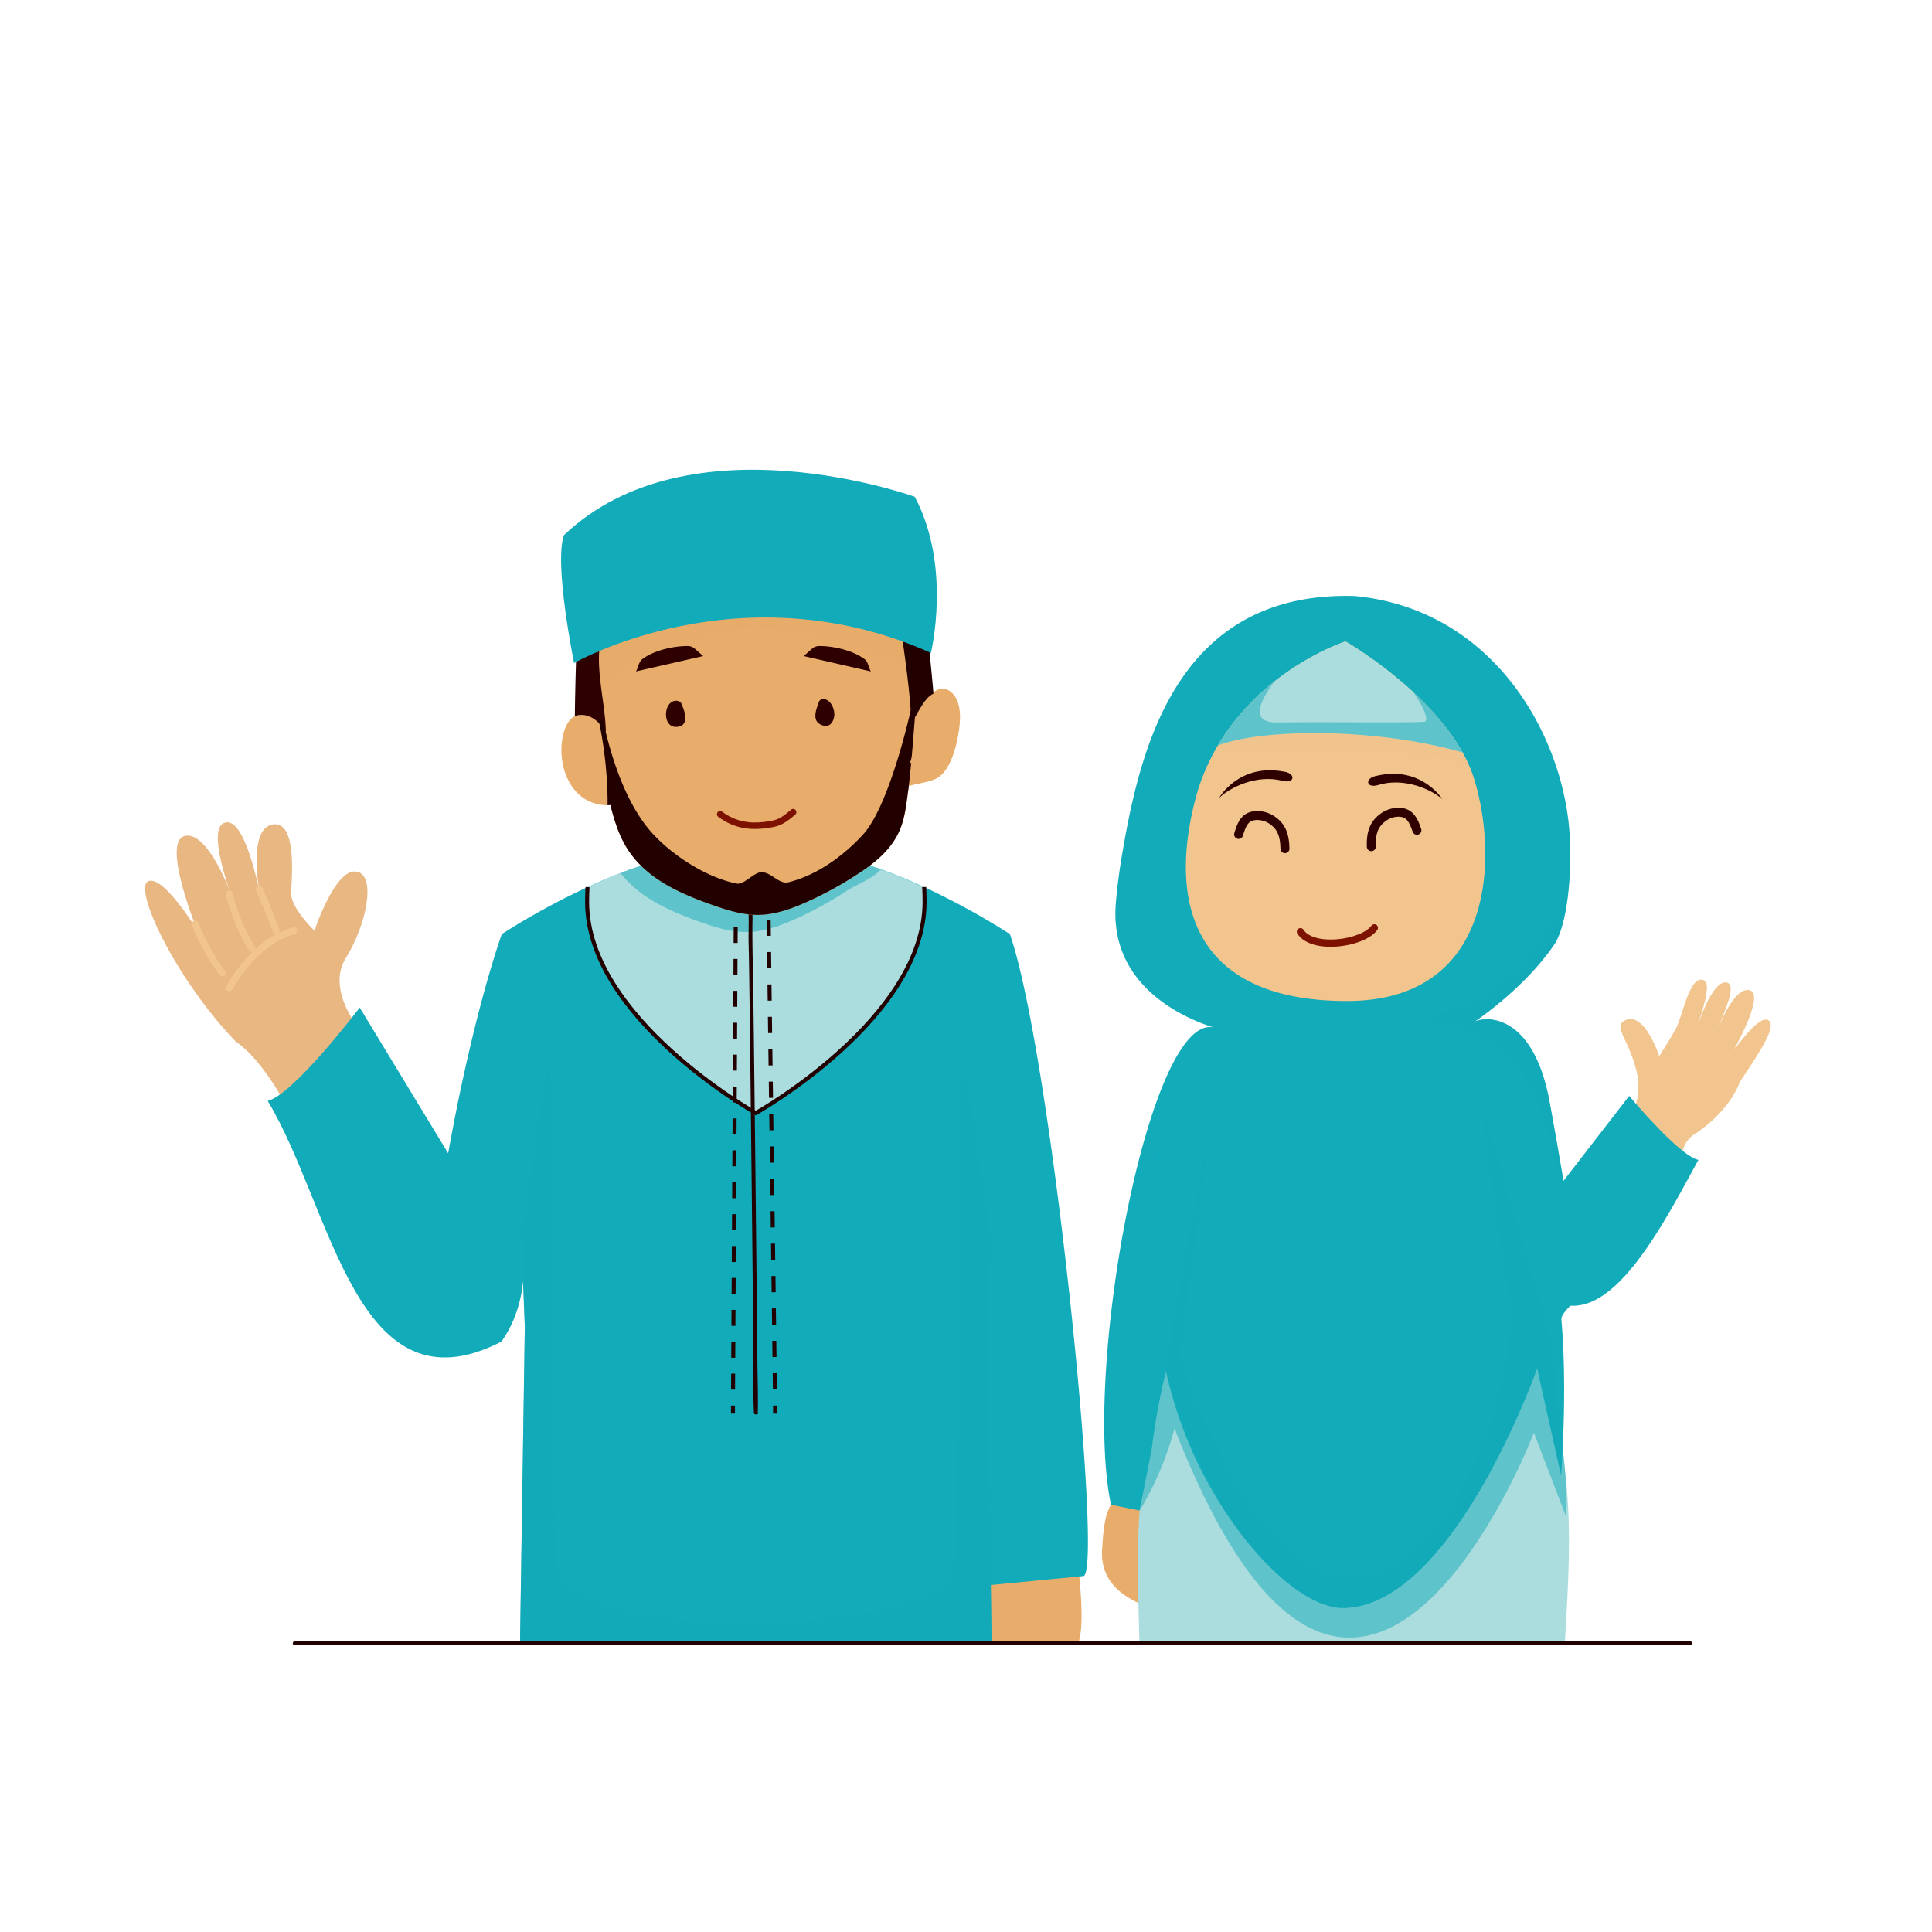 <svg xmlns="http://www.w3.org/2000/svg" xmlns:xlink="http://www.w3.org/1999/xlink" viewBox="0 0 1000 1000"><defs><clipPath id="clip-path"><rect x="57.16" y="161.37" width="885.68" height="689.19" style="fill:none"/></clipPath><clipPath id="clip-path-2"><path d="M297.14,343.19s86.06-49.33,184.71-5.25c0,0,10.89-44.77-8.39-80.81,0,0-116.5-42.13-181.57,19.87C286.64,291.77,297.14,343.19,297.14,343.19Z" style="fill:none"/></clipPath></defs><title>Design</title><g style="isolation:isolate"><g id="Layer_2" data-name="Layer 2"><g style="clip-path:url(#clip-path)"><path d="M625.39,768.25s4.71,36.59,0,45.94-3.77,22.22-3.77,22.22-53.09-.31-51.2-34.08S577.64,771.08,625.39,768.25Z" style="fill:#e8ac6b"/><path d="M847.52,556.48c-3.69-18-13.23-25.05-6.36-28.38,10.06-4.87,17.67,18.55,17.67,18.55s5.72-9,8.42-13.83c3.52-6.29,6.74-25.93,13.34-25.77,6.94.18-.58,17.9-1.89,24.74,1.89-7.75,8.85-24.38,14.92-23.28,5.89,1.06-1.65,15.94-4.06,23.28,2.62-6.73,9.22-20.46,15.71-19.33,9.11,1.58-8.37,31.9-8.37,31.9s13.46-19.61,18.4-16.26c4.4,3-3.54,15.07-14.61,31.65-4.36,11.43-14.24,21.32-24,27.56-9,6.07-6.26,19.76-6.26,19.76l-29.06-23.25S850.37,570.4,847.52,556.48Z" style="fill:#f1c58d"/><path d="M887.11,560s5.27-6.18,9.79-17.6" style="fill:none;stroke:#f1c58d;stroke-linecap:round;stroke-linejoin:round;stroke-width:2.508px;mix-blend-mode:multiply"/><path d="M881.41,553a73.77,73.77,0,0,0,8.15-19.66" style="fill:none;stroke:#f1c58d;stroke-linecap:round;stroke-linejoin:round;stroke-width:2.508px;mix-blend-mode:multiply"/><path d="M872.63,546.65s2.35-6.54,6.07-14.86" style="fill:none;stroke:#f1c58d;stroke-linecap:round;stroke-linejoin:round;stroke-width:2.508px;mix-blend-mode:multiply"/><path d="M889.56,567.19c-6-9.8-13.16-17.54-23.22-20.54" style="fill:none;stroke:#f1c58d;stroke-linecap:round;stroke-linejoin:round;stroke-width:2.508px;mix-blend-mode:multiply"/><path d="M810.14,922.55c-75.17,41.91-225-2.2-225-2.2,11.07-37.9-.71-96,6.15-155.28,5.58-48.53,12.83-88.43,12.83-88.43l-.08-27.25,16.11-8.25,130.87-66.82,38.43,52.31S802.2,686.55,809.76,758c.39,3.25.71,6.62,1,9.94C816,820.86,803.72,881,810.14,922.55Z" style="fill:#abddde"/><path d="M809.76,758c1.74,18.62.88,27.09.88,27.09l-16.7-43.48s-91.78,240.07-186-2.32a165.25,165.25,0,0,1-18,42.52c5.57-48.54,14.3-105.2,14.3-105.2l-.08-27.25,16.11-8.25,130.87-66.82,38.43,52.31S802.2,686.55,809.76,758Z" style="fill:#12abb9;opacity:0.5;mix-blend-mode:multiply"/><path d="M808.18,683.1c3.27,37.48-.16,80.47-.16,80.47l-12.4-55.4s-.16.5-.5,1.42c-.16.39-.34.86-.53,1.41-.05.16-.1.29-.15.45-7.38,19.58-47.88,120.28-99.16,120.83-17,.18-41.15-19.63-61-49.74a.49.49,0,0,1-.13-.18,217.53,217.53,0,0,1-30.63-72.56,327.81,327.81,0,0,0-7.35,40.1l-6.34,31.94-14.78-3c-14.82-70.7,20-254.94,53.21-247-12.72-4-54.45-20.26-50.7-64.44.52-6.6,1.46-14.17,2.77-22.33C589.63,389.2,608,305.8,701.19,308.5c72.8,6.91,108.72,73.66,111.34,124.79v.6c.23,4.53.28,8.95.15,13.19v.05c-.39,19.69-3.82,35.42-8.27,41.86-13.85,20.32-35.44,35.92-41.18,39.9,4.51-2.7,29.74-5.76,38.67,40.44,2,10.71,4.84,26.91,7.59,43.19,4.06,24.19,7.91,48.51,8.82,55.08C818.91,671.89,807.84,678.54,808.18,683.1Z" style="fill:#12abb9"/><path d="M596.69,596.78l0,0a12.67,12.67,0,0,1,.1,3.59A23.43,23.43,0,0,0,596.69,596.78Z" style="fill:#a77df6;opacity:0.7;mix-blend-mode:multiply"/><path d="M801.79,569.33c2,10.71,4.87,26.92,7.58,43.2-11.08-13.71-4.24-91.62-90.83-83.06,72.31-6.08,89.84-56.68,94.06-82.32-.42,19.66-3.85,35.4-8.28,41.85-13.87,20.31-35.46,35.9-41.21,39.89C767.66,526.2,792.89,523.13,801.79,569.33Z" style="fill:#12abb9;opacity:0.5;mix-blend-mode:multiply"/><path d="M697.16,518.12c-75.69,0-93-46.1-78.84-102.92a114.23,114.23,0,0,1,3.43-11.27,110.29,110.29,0,0,1,7-15.23c.51-1,1.07-1.92,1.63-2.85a104.72,104.72,0,0,1,6.26-9.46A121.7,121.7,0,0,1,659.32,353a.07.07,0,0,0,.07-.07c19.08-15.14,37-20.91,37-20.91s.18.07.49.23a6.76,6.76,0,0,1,.69.42c.23.11.56.3.93.53a223,223,0,0,1,32.67,24.7,157.77,157.77,0,0,1,17,18.31c.25.31.48.63.71,1l0,0A94.14,94.14,0,0,1,757,389.42q1.58,2.82,2.9,5.7a66.86,66.86,0,0,1,3.48,9.28c0,.07.07.11.07.18C775.49,445.7,772.48,518.12,697.16,518.12Z" style="fill:#f1c58d"/><path d="M759.93,395.12c-1.64,0-4.24-.53-8-1.83-21.59-7.4-92.06-5.75-123.14-4.59.51-1,1.07-1.92,1.63-2.85a104.72,104.72,0,0,1,6.26-9.46l106-4.71s2.76,2.32,6.21,5.5l0,0A94.14,94.14,0,0,1,757,389.42Q758.61,392.24,759.93,395.12Z" style="fill:#f1c58d;opacity:0.5;mix-blend-mode:multiply"/><path d="M757,389.42c-43.83-12.51-101.9-12.76-126.66-3.58a119.86,119.86,0,0,1,29-32.84,0,0,0,0,0,0-.06c19.09-15.14,37-20.91,37-20.91a3.36,3.36,0,0,1,.49.23c.19.12.44.24.69.42a7.75,7.75,0,0,1,.94.53,224.83,224.83,0,0,1,32.68,24.7,157.71,157.71,0,0,1,17,18.31A97.77,97.77,0,0,1,757,389.42Z" style="fill:#abddde"/><path d="M757,389.42c-43.83-12.51-101.9-12.76-126.66-3.58a119.86,119.86,0,0,1,29-32.84c-5.24,7.75-14.34,21.12,1.9,20.93,24.41-.32,69.06.26,75.87-.33,3.08-.27-.47-8.12-5.88-15.69a157.71,157.71,0,0,1,17,18.31A97.77,97.77,0,0,1,757,389.42Z" style="fill:#12abb9;opacity:0.5;mix-blend-mode:multiply"/><path d="M631,413s10-17.77,33-13.7c7,.75,6.26,6.52-.12,4.86C650.32,400.64,636.46,407.71,631,413Z" style="fill:#2e0000"/><path d="M746.56,413.63S735.75,396.34,713,401.47c-7,1.08-6,6.8.34,4.86C726.69,402.19,740.86,408.61,746.56,413.63Z" style="fill:#2e0000"/><path d="M733.4,429.75c-1.9-5.41-3.77-9.52-10-9.33a13.88,13.88,0,0,0-8.56,3.5c-4.48,3.75-5.18,8.81-5.05,14.32" style="fill:none;stroke:#2e0000;stroke-linecap:round;stroke-linejoin:round;stroke-width:4.638px"/><path d="M673.11,482.26c6.38,9.83,32.14,6.24,38.26-2" style="fill:none;stroke:#7e1200;stroke-linecap:round;stroke-linejoin:round;stroke-width:3.747px"/><path d="M641.11,431.9c1.65-5.5,3.33-9.69,9.55-9.79a13.89,13.89,0,0,1,8.72,3.1c4.65,3.54,5.58,8.56,5.71,14.07" style="fill:none;stroke:#2e0000;stroke-linecap:round;stroke-linejoin:round;stroke-width:4.638px"/><path d="M698,455a10.5,10.5,0,0,0-9.26-4.24,11.64,11.64,0,0,0-8.76,5.94" style="fill:none;stroke:#f1c58d;stroke-linecap:round;stroke-linejoin:round;stroke-width:2.46px;mix-blend-mode:multiply"/><path d="M808,763.57l-12.4-55.4s-.16.5-.5,1.42c-.16.39-.34.86-.53,1.41-.05.16-.1.29-.15.45-7.38,19.58-47.88,120.28-99.16,120.83-17,.18-41.15-19.63-61-49.74a.49.49,0,0,1-.13-.18c-10.18-18.24-20.42-42.07-30.63-72.56-5.08,19.63,24.09-134.92,25.11-138.93L610.49,702.44C689.86,920.76,778.57,774.51,782.42,678c-10.15-54-15.36-107.19-15.36-107.19l36.78,126.88C807.11,735.16,808,763.57,808,763.57Z" style="fill:#12abb9;opacity:0.5;mix-blend-mode:multiply"/><path d="M795.44,629.07l47.82-61.82s26,31.2,35.83,33.1c-22.2,40.91-51.15,96.25-82.78,67.61" style="fill:#12abb9"/><path d="M557.94,809.56s4.21,32.66,0,41-3.36,19.84-3.36,19.84-47.38-.28-45.7-30.42S515.33,812.08,557.94,809.56Z" style="fill:#e8ac6b"/><path d="M522.71,483.47a379,379,0,0,0-44.35-24.32c-12.17-5.61-25.65-10.89-38.75-14.2v-8.07H347.74v6.93c-14.61,3.13-29.95,9.05-43.65,15.38a374.5,374.5,0,0,0-44.35,24.28c-21.63,62.17-43.28,187.74-32.56,187.94l32.93-24,0,0,9.63-7,.06-.33,1.84,46.58-.41,27.24-2.18,143c39.95,11.18,80.2,11,121.35,11,21.27,0,42.57.44,63.8-.93a282.16,282.16,0,0,0,31.48-3.62c2.24-.39,27.69-5,27.69-6.48l-.31-20.92-.24-15.56,47.87-4.62C571.41,815.52,544.36,545.64,522.71,483.47Z" style="fill:#12abb9"/><path d="M179,495.87c10.82-17.3,16.09-43.51,5.18-44.77s-21.43,30.64-21.43,30.64-12.53-11.94-12.1-19.87,3.18-38.25-10.17-35c-9.7,2.36-8.17,23.69-6.28,33.52-2.72-11.14-8.66-36.27-17.38-34.69-8.46,1.53-1.69,24.14,1.77,34.69-3.76-9.68-13.24-29.4-22.56-27.78-13.09,2.27,6.14,49.07,6.14,49.07S84.5,452.61,76.69,456.16,90.32,506,121.9,539c12.93,8.71,24.24,29.61,24.24,29.61l41.75-33.41S168.19,513.17,179,495.87Z" style="fill:#e8b782"/><path d="M115.09,503.53s-7.56-8.89-14.06-25.29" style="fill:none;stroke:#f1c58d;stroke-linecap:round;stroke-linejoin:round;stroke-width:3.604px;mix-blend-mode:multiply"/><path d="M130.31,490.88a105.92,105.92,0,0,1-11.71-28.25" style="fill:none;stroke:#f1c58d;stroke-linecap:round;stroke-linejoin:round;stroke-width:3.604px;mix-blend-mode:multiply"/><path d="M142.93,481.74s-3.37-9.39-8.72-21.35" style="fill:none;stroke:#f1c58d;stroke-linecap:round;stroke-linejoin:round;stroke-width:3.604px;mix-blend-mode:multiply"/><path d="M118.6,511.25c8.58-14.08,18.92-25.2,33.37-29.51" style="fill:none;stroke:#f1c58d;stroke-linecap:round;stroke-linejoin:round;stroke-width:3.604px;mix-blend-mode:multiply"/><path d="M478.56,466.83c0,60.35-87.34,109.28-87.34,109.28s-87.34-48.93-87.34-109.28c0-2.57.07-5.11.21-7.64,5.49-2.55,11.26-5,17.12-7.26a177.6,177.6,0,0,1,26.53-8.12v-6.93h91.87V445c4.43,1.12,8.9,2.46,13.35,4a261.31,261.31,0,0,1,25.4,10.23C478.5,461.67,478.56,464.24,478.56,466.83Z" style="fill:#abddde"/><path d="M478.36,459.15c.14,2.52.2,5.09.2,7.68,0,60.35-87.34,109.28-87.34,109.28s-87.34-48.93-87.34-109.28c0-2.57.07-5.11.21-7.64" style="fill:none;stroke:#200;stroke-miterlimit:10;stroke-width:2.07px"/><path d="M456,450c-4.31,4.89-12.7,7.78-18,11.26A187.93,187.93,0,0,1,411.8,475.6c-8.06,3.65-16.54,6.73-25.23,6.83s-17-2.67-25.23-5.61c-14.74-5.29-30.16-12.06-40.13-24.89a177.6,177.6,0,0,1,26.53-8.12v-6.93h91.87V445C444,446.07,451.57,448.47,456,450Z" style="fill:#12abb9;opacity:0.5;mix-blend-mode:multiply"/><path d="M386.31,463.13c2,8.73.85,17.87,1.23,26.74,0,1,0,2,.07,3.06q.13,7.54.23,15.1.38,27.87.68,55.74.41,35.44.79,70.89.33,31.71.64,63.42c.11,10.84-.23,21.79.27,32.62,0,.27,0,.53,0,.79,0,.64,2,.9,2,.38.24-9.13-.12-18.31-.2-27.44q-.29-30.46-.62-60.95-.37-35.84-.79-71.66-.33-29.39-.7-58.75c-.16-11.68-.57-23.39-.45-35.07a61.56,61.56,0,0,0-1.18-14.72c-.13-.56-2.15-.77-2-.15Z" style="fill:#200"/><path d="M380.85,467.43c0,.63,0,2,0,4.13" style="fill:none;stroke:#200;stroke-miterlimit:10;stroke-width:2.07px"/><path d="M380.8,479.82c-.23,46.42-1.16,205.46-1.39,243.59" style="fill:none;stroke:#200;stroke-miterlimit:10;stroke-width:2.07px;stroke-dasharray:8.257,8.257"/><path d="M379.39,727.55c0,2.68,0,4.13,0,4.13" style="fill:none;stroke:#200;stroke-miterlimit:10;stroke-width:2.07px"/><path d="M397.74,463.45c0,.8,0,2.2,0,4.14" style="fill:none;stroke:#200;stroke-miterlimit:10;stroke-width:2.07px"/><path d="M397.86,476c.55,47.41,2.86,207.39,3.29,247.38" style="fill:none;stroke:#200;stroke-miterlimit:10;stroke-width:2.07px;stroke-dasharray:8.386,8.386"/><path d="M401.19,727.55c0,1.93,0,3.33,0,4.13" style="fill:none;stroke:#200;stroke-miterlimit:10;stroke-width:2.07px"/><path d="M512.71,640.32l-.26-1.68L497.17,537.42s-.52,260.42-3.44,274.1c-7.36,34.57-192.1,41.29-205,0-4.21-13.5-3.45-274.1-3.45-274.1L270.12,638l-.36,2.31.06-.33,1.84,46.59-.41,27.24h0l-2.18,143c4.37,1.22,8.8,2.36,13.33,3.39,2.84.64,5.71,1.26,8.63,1.84s5.69,1.16,8.63,1.62c8.53,1.45,17.12,2.5,25.71,3.17,3.83.31,7.63.53,11.46.7q7,.29,13.89.25l-.06,0h88.95v-.08c6.31-.15,12.65-.48,19-1,0,0,.06,0,.08,0,9.52-1.1,17.12-2,21.59-2.65,1-.14,1.88-.27,2.57-.39,2.91-.46,5.79-1,8.61-1.62s5.81-1.2,8.63-1.84c4.55-1,9-2.17,13.34-3.39l-2.58-170.25Z" style="fill:#12abb9;opacity:0.5;mix-blend-mode:multiply"/><path d="M258.3,640.32,186.19,521.53s-34.15,45-47.63,48.29c33.48,55.4,45.65,163.33,121,124.59,9.45-13.51,14-31.39,10.53-56.4Z" style="fill:#12abb9"/><path d="M496.75,374.61a70.76,70.76,0,0,1-2.49,13.25c-1.67,5.61-4.11,11.21-8.31,14.34-3.15,2.33-10.06,3.13-15.57,4.62h0c-.18,1.68-.4,3.31-.62,5,0,.18,0,.42-.08.6-.75,5.7-1.58,11.49-3.72,16.72-4.24,10.41-13,17.46-21.87,23.2a187.6,187.6,0,0,1-26.19,14.38c-8.05,3.64-16.53,6.72-25.23,6.82s-17-2.66-25.24-5.61c-16.7-6-34.32-13.91-43.81-30.44-3.63-6.35-5.82-13.54-7.66-20.82a13.91,13.91,0,0,1-1.44.09,21.47,21.47,0,0,1-17.67-8.63c-5.68-7.33-7.65-18.44-5.29-28.06.83-3.41,2.32-6.82,4.9-8.73,4.07-3,13.05-.33,14.8,4.9-2.05-15.36-6.05-30.86-6.14-46.36l-2.14.47a22.18,22.18,0,0,1,6.86-3.09c49.55-15.26,101.63-16.06,153-15.64,4.2.05,9,.38,11.64,4.07,2.05,2.89,2.1,6.9,2,10.59q-.6,21.93-2.36,43.84c.08,0,3.71-6.35,5.68-8.63,2.28-2.67,5.16-5.14,8.35-5s6.13,3,7.48,6.63S497.05,370.73,496.75,374.61Z" style="fill:#e8ac6b"/><path d="M355.94,332c10.47-3.88,21.31-7,32.39-7.42,10.06-.39,20.08,1.43,30,3.5,19.71,4.13,39.44,9.38,57.28,19.21,1.34.74,3.27,1.36,4.11,0a3.2,3.2,0,0,0,.34-1.76,33.27,33.27,0,0,0-5.3-17,43.85,43.85,0,0,0-16.56-15.77c-9.27-5-19.89-6.16-30.25-6.67-38.06-1.9-83.81-1.93-115.31,21-3.88,2.82-5.18,13.86-4.92,19.68.32,7.14,5.6,4.75,9.56,2.71A356.24,356.24,0,0,1,355.94,332Z" style="fill:#e8ac6b;opacity:0.5;mix-blend-mode:multiply"/><path d="M304.93,391.75A20.49,20.49,0,0,1,306,396.9c.16,1.51-.09,3.19.55,4.59.78,1.68,2.6,2.48,4.29,3s3.53.87,4.82,2.15a110.48,110.48,0,0,0-6.59-16.67,17.83,17.83,0,0,0-2.64-4.2c-2.49-2.71-8.77-4.36-11.32-.94C302.3,384.78,304.19,389.83,304.93,391.75Z" style="fill:#e8ac6b;mix-blend-mode:multiply"/><path d="M471.59,374.33c2.92-3.63,6.67-13.3,11.51-15.24.22-.09-1.57-17.14-2.38-25.9-3.54,1.29-10-2-13.7-2.75C467.23,331.86,471.85,362.93,471.59,374.33Z" style="fill:#200"/><path d="M310.44,334.12c-1.87,14,2.9,30.59,3.16,44.81-7.51-12.26-16.07-8.22-16.07-8.22s.34-27.89,1.15-38.83A16.73,16.73,0,0,0,309.74,333l-.62,5.3Z" style="fill:#2e0000"/><path d="M297.14,343.19s86.06-49.33,184.71-5.25c0,0,10.89-44.77-8.39-80.81,0,0-116.5-42.13-181.57,19.87C286.64,291.77,297.14,343.19,297.14,343.19Z" style="fill:#12abb9"/><g style="clip-path:url(#clip-path-2)"><path d="M376.49,222.56c-12.35,4.58-23.95,12.12-31.28,23.06s-9.82,25.56-4.45,37.59a44,44,0,0,0,10.56,14c16.95,15.68,40.9,21.34,63.92,23s46.32-.12,69.13,3.42c4.07.63,8.23,1.47,11.7,3.68s6.17,6.09,5.89,10.19c-.31,4.45-3.9,8-7.69,10.34-6.69,4.16-14.55,6-22.32,7.35-42.41,7.19-85.78-.2-128.79-.49-15-.09-30.44.59-44.39-4.86a53.32,53.32,0,0,1-24.52-19.51,18.8,18.8,0,0,1-3.56-8.2,22.32,22.32,0,0,1,.6-6.8q2.82-14.57,6.31-29c1-4.31,2.17-8.68,4.41-12.5a41.94,41.94,0,0,1,7.31-8.65c11.94-11.51,25.61-21.44,41-27.67s32.53-8.6,48.74-5.12" style="fill:none"/><path d="M300.26,267.37a13.57,13.57,0,0,1,1.6,11.53c-.84,3.07-3.61,5.94-2.84,9.43,1.53,7,11.57,8.71,13.77,15.44,2.64,8.06-6.51,12.56-3.92,20.3,1,3,3.79,4.51,4.6,7.45,1.09,4-1.35,6.8-4.06,8.74" style="fill:none"/><path d="M322.85,248.79c0,4.44-2.63,8.51-3.49,12.82a36.11,36.11,0,0,0-.37,13.51c1.86,9,16.61,10.31,15.38,19.61-.79,6-7.28,9.11-8.3,14.81a12.69,12.69,0,0,0,3.52,10.72c2.88,3.18,15,13.17,7.73,18.64" style="fill:none"/><path d="M313.84,285.9c.13,2.61.28,15.37,5.72,9.14,3.31-3.81-.53-9.29-4.23-9.22" style="fill:none"/><path d="M311.48,260.43c-2.8-1.41-5,7.85-2.37,9.27,3.73,2,5.22-5.83,3.53-8.48" style="fill:none"/><path d="M322.41,323.85c-1.75,1.94-3.57,10.42.95,7.83,2.54-1.45,3.48-8.36,1.18-10.06" style="fill:none"/><path d="M347,248.29a16.52,16.52,0,0,1,.66,12.88c-1.09,3.31-4.08,6.26-3.61,10.17,1,7.87,10.82,10.6,12.47,18.23,2,9.11-7.52,13.32-5.56,22.09.76,3.4,3.4,5.3,4,8.61.76,4.49-1.9,7.41-4.76,9.33" style="fill:none"/><path d="M371.05,229.65c-.35,4.91-3.32,9.19-4.53,13.88a44.16,44.16,0,0,0-1.47,14.9c1.12,10.14,15.71,12.78,13.73,22.94-1.28,6.57-8,9.47-9.49,15.68a15.16,15.16,0,0,0,2.64,12.14c2.6,3.75,13.82,15.8,6.18,21.24" style="fill:none"/><path d="M359,269.9c-.09,2.89-1,17,4.95,10.58,3.61-3.93.23-10.31-3.46-10.54" style="fill:none"/><path d="M358.77,241.56c-2.68-1.79-5.63,8.25-3.13,10,3.56,2.55,5.68-6,4.21-9.06" style="fill:none"/><path d="M364.48,312.55c-1.9,2-4.41,11.21.3,8.73,2.65-1.39,4.16-8.94,2-11" style="fill:none"/><path d="M392,243.08a16.5,16.5,0,0,1,.66,12.87c-1.09,3.32-4.08,6.26-3.6,10.18,1,7.87,10.82,10.59,12.47,18.22,2,9.12-7.53,13.32-5.57,22.09.76,3.4,3.41,5.31,4,8.62.77,4.48-1.9,7.4-4.76,9.32" style="fill:none"/><path d="M416,224.44c-.34,4.9-3.32,9.18-4.52,13.87a43.91,43.91,0,0,0-1.48,14.9c1.12,10.15,15.71,12.78,13.73,23-1.28,6.57-8,9.46-9.48,15.67A15.19,15.19,0,0,0,416.88,304c2.61,3.75,13.83,15.79,6.18,21.23" style="fill:none"/><path d="M404,264.68c-.08,2.9-1,17,4.95,10.58,3.61-3.92.23-10.31-3.46-10.53" style="fill:none"/><path d="M403.72,236.35c-2.68-1.79-5.63,8.25-3.13,10,3.56,2.54,5.69-6,4.22-9.07" style="fill:none"/><path d="M409.43,307.34c-1.9,2-4.41,11.2.3,8.73,2.66-1.4,4.16-8.95,2-11" style="fill:none"/><path d="M440,248.11a16.5,16.5,0,0,1,.66,12.87c-1.09,3.32-4.09,6.27-3.61,10.18,1,7.87,10.82,10.6,12.47,18.22,2,9.12-7.52,13.32-5.57,22.09.76,3.41,3.41,5.31,4,8.62.77,4.49-1.9,7.41-4.76,9.33" style="fill:none"/><path d="M464,233.61c-.34,4.91-3.32,9.18-4.52,13.87A44.25,44.25,0,0,0,458,262.39c1.12,10.14,15.72,12.77,13.73,22.94-1.28,6.57-8,9.46-9.48,15.68a15.17,15.17,0,0,0,2.63,12.14c2.61,3.75,13.83,15.79,6.18,21.24" style="fill:none"/><path d="M452,273.86c-.08,2.89-1,17,4.95,10.57,3.62-3.92.23-10.3-3.46-10.53" style="fill:none"/><path d="M451.74,245.52c-2.68-1.79-5.63,8.25-3.12,10,3.56,2.55,5.68-6,4.21-9.06" style="fill:none"/><path d="M457.45,316.51c-1.9,2-4.41,11.21.31,8.73,2.65-1.39,4.16-8.95,2-11" style="fill:none"/></g><path d="M423.49,364.42c-1,2.62-2.43,6.69-.49,9.27a5.8,5.8,0,0,0,5.53,1.86c2.43-.69,3.42-4,3.32-6.25s-1.35-5.48-3.43-6.74c-1.59-1-3.84-1.14-4.59.83-.93,2.44-1,6.66.39,8.95.74,1.23,3.06,2.78,4.41,1.57,2.1-1.88,1.13-6.22.06-8.26-.28-.53-3.33-1.92-3.33-.89l0,6c0,1.15,3.33,1.84,3.33,1.09l0-6-3.33-.89a8.16,8.16,0,0,1,1.11,4.12c0,.42-.73,3.44-.64,3.44l2,.77c-1.88-1.57-1.2-5.46-.89-7.47a7.64,7.64,0,0,0,.31-1.57c0-.14-1-1.67-.58-.68.52,1.27,1.37,2.2,1.67,3.6a7.29,7.29,0,0,1,0,3.38c-.18.65-.89,2.74-1.62,2.93-2.69.68-.25-7,.15-8s-2.95-2.05-3.33-1.09Z" style="fill:#2e0000"/><path d="M349.83,365.94c.68,1.71,2.59,6.78.6,8.37-.58.47-.71,0-1.12-.69a7.18,7.18,0,0,1-.85-1.87,7.3,7.3,0,0,1-.11-3.22,9.81,9.81,0,0,1,1.35-3.32,5.91,5.91,0,0,1,.45-.66c.49-.57.25-.52-.73.17-.14.25.26,1.47.3,1.79a20.49,20.49,0,0,1,.25,3.23,8.3,8.3,0,0,1-.28,2.05s-.66,1.71-.39,1.68l2.17.42c-2-1.92-1.23-5.65-.13-7.74l-3.45-.06,0,6c0,1,3.5.9,3.5-.13l0-6c0-1-3.08-.75-3.44-.06-1.18,2.24-2,6.14-.05,8.28,1,1.12,3.28.8,4.26-.2,2-2,1.61-7,.76-9.39-.66-1.84-2.74-2.24-4.5-1.6-4.64,1.7-5.15,11.36-.18,13,1.71.57,4.44.23,5.57-1.32,1.9-2.6.42-6.63-.62-9.24-.34-.86-3.78-.55-3.36.5Z" style="fill:#2e0000"/><path d="M398.79,389.48c1.32-6.87-7-7.14-9.81-6.42s-6.91,1.65-6.34,7" style="fill:none;stroke:#e8ac6b;stroke-linecap:round;stroke-linejoin:round;stroke-width:1.685px;mix-blend-mode:multiply"/><path d="M372.76,421.45c8,6,16.14,6.45,22.73,5.67s8.95-1.4,15.05-6.76" style="fill:none;stroke:#7e1200;stroke-linecap:round;stroke-linejoin:round;stroke-width:3.344px"/><path d="M470.38,406.82c-.09,1.12-.26,2.24-.44,3.36-.09.51-.17,1.08-.22,1.64,0,.18,0,.42-.08.6-.75,5.7-1.58,11.49-3.72,16.72-4.24,10.41-13,17.46-21.87,23.2a187.6,187.6,0,0,1-26.19,14.38c-8.05,3.64-16.53,6.72-25.23,6.82s-17-2.66-25.24-5.61c-16.7-6-34.32-13.91-43.81-30.44-3.63-6.35-5.82-13.54-7.66-20.82a13.91,13.91,0,0,1-1.44.09c0-1.16,0-2.33,0-3.5a211.93,211.93,0,0,0-4.86-41.74l2.69,2.13c4.38,20,12.36,43.86,26,58.38,10.84,11.54,28,22.33,43,25.31,3.82.75,8.95-5.91,12.85-5.89,5.16,0,9,6.44,14,5.2,14.43-3.6,28.06-13.27,38.49-24.62,14-15.27,24.76-64.51,24.76-64.51l2.34,1.11S471.68,397.13,470.38,406.82Z" style="fill:#200"/><path d="M450.74,347.53c-1.18-2.09-1.36-5-3.37-6.46-7-5.13-17.91-6.8-23.58-6.68a5.64,5.64,0,0,0-3.6,1.47L416,339.58Z" style="fill:#2e0000"/><path d="M329.19,347.53c1.19-2.09,1.37-5,3.38-6.46,7-5.13,17.91-6.8,23.58-6.68a5.64,5.64,0,0,1,3.6,1.47l4.21,3.72Z" style="fill:#2e0000"/><path d="M481.64,380.45a20.05,20.05,0,0,0-1.1,5.15c-.16,1.51.09,3.19-.56,4.59-.78,1.68-2.59,2.48-4.29,3s-3.53.87-4.81,2.15a108.91,108.91,0,0,1,6.59-16.66,17.1,17.1,0,0,1,2.63-4.2c2.49-2.71,8.77-4.36,11.32-.95C484.27,373.48,482.38,378.53,481.64,380.45Z" style="fill:#e8ac6b;mix-blend-mode:multiply"/></g><line x1="152.58" y1="850.56" x2="874.8" y2="850.56" style="fill:none;stroke:#200;stroke-linecap:round;stroke-linejoin:round;stroke-width:2.07px"/></g></g></svg>